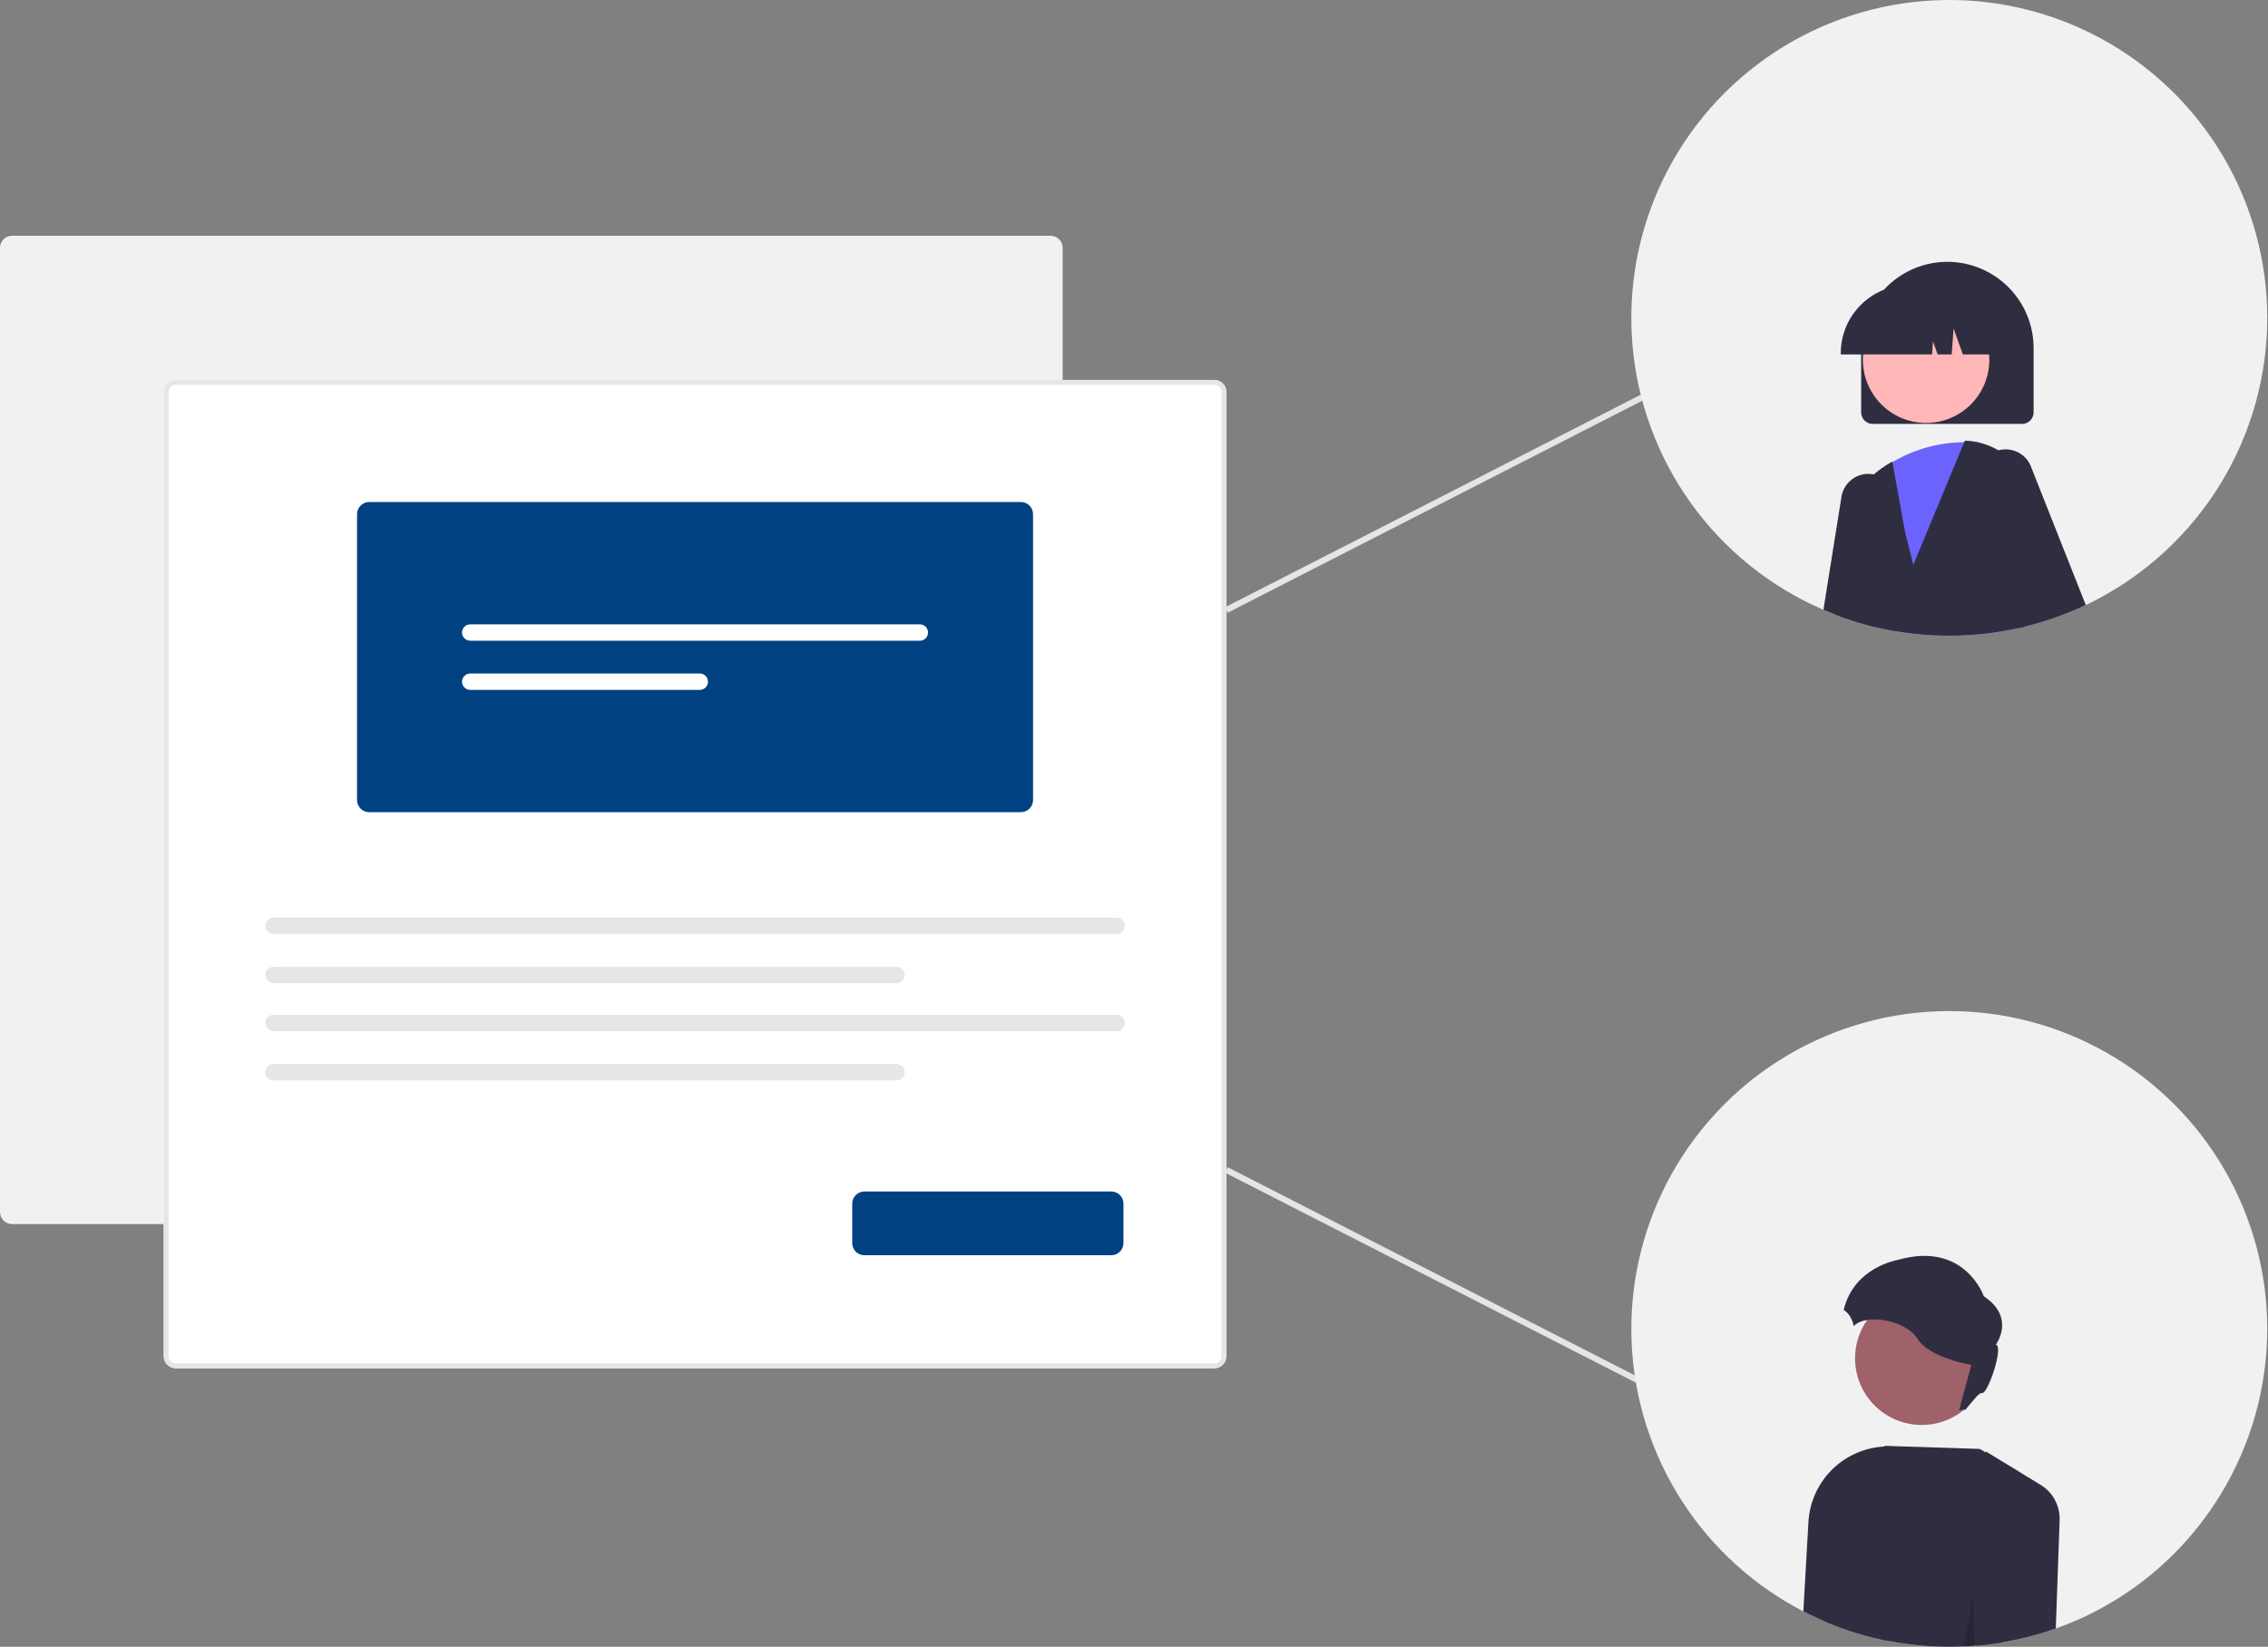 <svg width="749" height="544" viewBox="0 0 749 544" fill="none" xmlns="http://www.w3.org/2000/svg">
<rect x="0" y="0" width="749" height="544" fill="#808080" stroke="none"/>
<g clip-path="url(#clip0_638_2)">
<path d="M346.959 404.361H3.986C2.93 404.359 1.916 403.939 1.169 403.192C0.422 402.444 0.001 401.431 0 400.374V81.866C0.001 80.809 0.422 79.796 1.169 79.049C1.916 78.301 2.93 77.881 3.986 77.879H346.959C348.016 77.881 349.029 78.301 349.776 79.049C350.523 79.796 350.944 80.809 350.945 81.866V400.374C350.944 401.43 350.524 402.444 349.776 403.191C349.029 403.938 348.016 404.359 346.959 404.361Z" fill="#F1F1F1"/>
<path d="M401.023 451.991H58.051C56.994 451.989 55.981 451.569 55.234 450.822C54.486 450.074 54.066 449.061 54.065 448.004V129.496C54.066 128.439 54.486 127.426 55.234 126.678C55.981 125.931 56.994 125.511 58.051 125.509H401.023C402.08 125.511 403.093 125.931 403.84 126.678C404.588 127.426 405.008 128.439 405.01 129.496V448.004C405.008 449.06 404.588 450.074 403.841 450.821C403.093 451.568 402.08 451.989 401.023 451.991Z" fill="white"/>
<path d="M401.023 451.991H58.051C56.994 451.989 55.981 451.569 55.234 450.822C54.486 450.074 54.066 449.061 54.065 448.004V129.496C54.066 128.439 54.486 127.426 55.234 126.678C55.981 125.931 56.994 125.511 58.051 125.509H401.023C402.08 125.511 403.093 125.931 403.84 126.678C404.588 127.426 405.008 128.439 405.01 129.496V448.004C405.008 449.06 404.588 450.074 403.841 450.821C403.093 451.568 402.08 451.989 401.023 451.991ZM58.051 127.101C57.417 127.102 56.81 127.354 56.362 127.802C55.915 128.25 55.662 128.857 55.661 129.49V448.004C55.662 448.637 55.915 449.244 56.362 449.692C56.81 450.14 57.417 450.392 58.051 450.393H401.023C401.657 450.392 402.264 450.14 402.712 449.692C403.16 449.244 403.412 448.637 403.413 448.004V129.496C403.412 128.862 403.159 128.255 402.711 127.807C402.264 127.359 401.657 127.107 401.023 127.106L58.051 127.101Z" fill="#E6E6E6"/>
<path d="M337.174 268.294H121.9C120.844 268.293 119.83 267.873 119.083 267.126C118.336 266.378 117.915 265.365 117.914 264.308V169.835C117.915 168.778 118.336 167.765 119.083 167.018C119.83 166.27 120.844 165.85 121.9 165.849H337.174C338.231 165.85 339.244 166.27 339.991 167.018C340.739 167.765 341.159 168.778 341.16 169.835V264.308C341.159 265.365 340.739 266.378 339.991 267.126C339.244 267.873 338.231 268.293 337.174 268.294Z" fill="#004281"/>
<path d="M155.286 206.246C154.569 206.247 153.882 206.533 153.376 207.04C152.869 207.547 152.585 208.235 152.585 208.952C152.585 209.669 152.869 210.356 153.376 210.864C153.882 211.371 154.569 211.657 155.286 211.658H303.788C304.505 211.657 305.192 211.371 305.699 210.864C306.205 210.356 306.489 209.669 306.489 208.952C306.489 208.235 306.205 207.547 305.699 207.04C305.192 206.533 304.505 206.247 303.788 206.246H155.286Z" fill="white"/>
<path d="M155.286 222.485C154.569 222.486 153.882 222.772 153.376 223.279C152.869 223.787 152.585 224.474 152.585 225.191C152.585 225.908 152.869 226.596 153.376 227.103C153.882 227.61 154.569 227.896 155.286 227.898H231.099C231.816 227.896 232.503 227.61 233.01 227.103C233.516 226.596 233.801 225.908 233.801 225.191C233.801 224.474 233.516 223.787 233.01 223.279C232.503 222.772 231.816 222.486 231.099 222.485H155.286Z" fill="white"/>
<path d="M90.315 303.116C89.599 303.117 88.912 303.403 88.405 303.91C87.899 304.418 87.614 305.105 87.614 305.822C87.614 306.539 87.899 307.227 88.405 307.734C88.912 308.242 89.599 308.527 90.315 308.529H368.758C369.474 308.527 370.162 308.242 370.668 307.734C371.174 307.227 371.459 306.539 371.459 305.822C371.459 305.105 371.174 304.418 370.668 303.91C370.162 303.403 369.474 303.117 368.758 303.116H90.315Z" fill="#E6E6E6"/>
<path d="M90.315 319.355C89.599 319.357 88.912 319.643 88.405 320.15C87.899 320.657 87.614 321.345 87.614 322.062C87.614 322.779 87.899 323.466 88.405 323.974C88.912 324.481 89.599 324.767 90.315 324.768H296.069C296.786 324.767 297.473 324.481 297.979 323.974C298.486 323.466 298.77 322.779 298.77 322.062C298.77 321.345 298.486 320.657 297.979 320.15C297.473 319.643 296.786 319.357 296.069 319.355H90.315Z" fill="#E6E6E6"/>
<path d="M90.315 335.228C89.599 335.229 88.912 335.515 88.405 336.022C87.899 336.529 87.614 337.217 87.614 337.934C87.614 338.651 87.899 339.338 88.405 339.846C88.912 340.353 89.599 340.639 90.315 340.64H368.758C369.474 340.639 370.162 340.353 370.668 339.846C371.174 339.338 371.459 338.651 371.459 337.934C371.459 337.217 371.174 336.529 370.668 336.022C370.162 335.515 369.474 335.229 368.758 335.228H90.315Z" fill="#E6E6E6"/>
<path d="M90.315 351.467C89.599 351.469 88.912 351.754 88.405 352.262C87.899 352.769 87.614 353.457 87.614 354.174C87.614 354.891 87.899 355.578 88.405 356.085C88.912 356.593 89.599 356.879 90.315 356.88H296.069C296.786 356.879 297.473 356.593 297.979 356.085C298.486 355.578 298.77 354.891 298.77 354.174C298.77 353.457 298.486 352.769 297.979 352.262C297.473 351.754 296.786 351.469 296.069 351.467H90.315Z" fill="#E6E6E6"/>
<path d="M367.037 414.651H285.438C284.381 414.65 283.367 414.23 282.62 413.482C281.873 412.735 281.452 411.722 281.451 410.665V397.591C281.452 396.534 281.873 395.521 282.62 394.773C283.367 394.026 284.381 393.606 285.438 393.604H367.037C368.094 393.606 369.107 394.026 369.854 394.773C370.602 395.521 371.022 396.534 371.023 397.591V410.665C371.022 411.722 370.602 412.735 369.854 413.482C369.107 414.23 368.094 414.65 367.037 414.651Z" fill="#004281"/>
<path d="M542.425 130.089L404.56 200.61L405.47 202.391L543.336 131.87L542.425 130.089Z" fill="#E5E5E5"/>
<path d="M405.465 385.6L404.555 387.38L542.431 457.88L543.342 456.1L405.465 385.6Z" fill="#E5E5E5"/>
<path d="M748.756 105C748.751 124.35 743.404 143.323 733.304 159.828C723.204 176.333 708.744 189.729 691.516 198.54C690.626 199 689.726 199.45 688.826 199.87C688.296 200.13 687.766 200.37 687.236 200.61C685.936 201.2 684.616 201.77 683.286 202.3C678.555 204.234 673.684 205.809 668.716 207.01C668.016 207.19 667.296 207.35 666.586 207.51C664.796 207.91 662.993 208.257 661.176 208.55C651.26 210.21 641.158 210.446 631.176 209.25C629.106 209.01 627.053 208.703 625.016 208.33C624.046 208.15 623.076 207.96 622.116 207.76C621.986 207.73 621.856 207.7 621.726 207.68C618.28 206.955 614.875 206.047 611.526 204.96C609.726 204.38 607.936 203.76 606.186 203.08C605.276 202.73 604.376 202.37 603.486 202C603.046 201.82 602.606 201.63 602.176 201.44C584.773 193.937 569.724 181.865 558.626 166.503C547.528 151.14 540.794 133.061 539.139 114.181C537.483 95.302 540.968 76.327 549.224 59.267C557.479 42.208 570.197 27.701 586.029 17.284C601.862 6.868 620.218 0.93 639.152 0.101C658.085 -0.729 676.89 3.581 693.573 12.574C710.255 21.566 724.193 34.906 733.909 51.178C743.624 67.45 748.754 86.048 748.756 105Z" fill="#F1F1F1"/>
<path d="M748.756 439C748.732 455.919 744.632 472.583 736.805 487.582C728.977 502.582 717.651 515.474 703.786 525.17C703.526 525.35 703.266 525.53 703.006 525.7C701.486 526.75 699.936 527.76 698.346 528.71C697.336 529.33 696.306 529.93 695.276 530.52C694.036 531.22 692.786 531.89 691.516 532.54C691.226 532.69 690.936 532.84 690.636 532.98C689.576 533.52 688.506 534.04 687.416 534.53C687.356 534.56 687.296 534.58 687.236 534.61C686.876 534.77 686.506 534.94 686.126 535.1C683.776 536.14 681.376 537.1 678.926 537.96C678.756 538.03 678.576 538.09 678.396 538.15C672.786 540.121 667.014 541.593 661.146 542.55C660.036 542.75 658.916 542.91 657.796 543.06C657.616 543.09 657.426 543.12 657.246 543.14C655.716 543.34 654.176 543.5 652.626 543.63C652.446 543.65 652.266 543.66 652.086 543.67C650.926 543.77 649.756 543.84 648.576 543.89C646.976 543.96 645.376 544 643.756 544C641.486 544 639.229 543.93 636.986 543.79C635.036 543.66 633.096 543.49 631.176 543.25C630.006 543.11 628.836 542.95 627.686 542.77C626.416 542.58 625.146 542.36 623.896 542.12C623.276 542 622.656 541.87 622.036 541.74C621.936 541.72 621.826 541.7 621.726 541.68C620.726 541.47 619.736 541.25 618.756 541C614.87 540.062 611.043 538.893 607.296 537.5C606.016 537.02 604.746 536.52 603.486 536C603.096 535.84 602.706 535.67 602.326 535.5C601.636 535.21 600.956 534.9 600.276 534.59C599.766 534.36 599.256 534.12 598.746 533.88C597.666 533.38 596.606 532.85 595.546 532.3C594.696 531.87 593.846 531.41 593.016 530.95C592.996 530.94 592.986 530.93 592.966 530.92C576.759 521.966 563.208 508.885 553.687 493.004C544.165 477.123 539.013 459.007 538.751 440.493C538.489 421.979 543.127 403.724 552.195 387.581C561.264 371.437 574.44 357.978 590.387 348.569C606.334 339.16 624.486 334.134 643.002 334.003C661.517 333.871 679.739 338.638 695.818 347.819C711.898 357.001 725.263 370.271 734.56 386.284C743.857 402.297 748.755 420.484 748.756 439Z" fill="#F1F1F1"/>
<path d="M643.116 86.49C635.565 86.499 628.326 89.502 622.987 94.841C617.648 100.181 614.645 107.419 614.636 114.97V136.22C614.638 137.234 615.043 138.206 615.761 138.922C616.479 139.638 617.452 140.04 618.466 140.04H667.766C668.78 140.041 669.753 139.639 670.471 138.922C671.189 138.206 671.594 137.234 671.596 136.22V114.97C671.586 107.42 668.582 100.181 663.243 94.843C657.904 89.504 650.666 86.5 643.116 86.49Z" fill="#2F2E41"/>
<path d="M628.566 175.9L625.836 163.6C625.453 161.852 624.558 160.258 623.266 159.02C622.117 158.021 620.771 157.275 619.316 156.83C619.145 156.79 618.976 156.75 618.796 156.72C618.72 156.699 618.643 156.682 618.566 156.67C617.341 156.457 616.085 156.5 614.877 156.795C613.669 157.091 612.535 157.634 611.547 158.389C610.559 159.144 609.738 160.095 609.135 161.183C608.533 162.271 608.162 163.472 608.046 164.71L605.726 179.22L602.176 201.44C602.606 201.63 603.046 201.82 603.486 202C604.376 202.37 605.276 202.73 606.186 203.08C607.936 203.76 609.726 204.38 611.526 204.96C614.875 206.047 618.28 206.955 621.726 207.68C621.856 207.7 621.986 207.73 622.116 207.76C623.076 207.96 624.046 208.15 625.016 208.33L629.866 181.76L628.566 175.9Z" fill="#2F2E41"/>
<path d="M636.091 139.722C647.622 139.722 656.969 130.374 656.969 118.843C656.969 107.312 647.622 97.964 636.091 97.964C624.56 97.964 615.212 107.312 615.212 118.843C615.212 130.374 624.56 139.722 636.091 139.722Z" fill="#FFB7B7"/>
<path d="M658.656 188.72L654.196 153.56L653.256 146.11H653.246L652.826 146.1C651.406 146.05 650.026 146.04 648.667 146.09C640.32 146.125 632.134 148.39 624.956 152.65C623.077 153.796 621.286 155.08 619.596 156.49L619.516 156.57L619.316 156.83L612.226 165.95L612.216 166.13L611.526 204.96C614.876 206.047 618.28 206.955 621.726 207.68C621.856 207.7 621.986 207.73 622.116 207.76C623.076 207.96 624.046 208.15 625.016 208.33C627.056 208.7 629.11 209.007 631.176 209.25C641.159 210.446 651.261 210.21 661.176 208.55L658.656 188.72Z" fill="#6C63FF"/>
<path d="M665.956 153.79C662.671 149.916 658.212 147.219 653.256 146.11H653.246C651.925 145.813 650.579 145.635 649.226 145.58L648.876 145.57L648.666 146.09L631.866 186.59L629.156 175.77L624.956 152.65L624.926 152.48L624.296 152.85C622.35 153.971 620.509 155.266 618.796 156.72C611.981 162.474 607.434 170.463 605.966 179.26C605.538 181.867 605.38 184.511 605.496 187.15L606.186 203.08C607.936 203.76 609.726 204.38 611.526 204.96C614.875 206.047 618.28 206.955 621.726 207.68C621.856 207.7 621.986 207.73 622.116 207.76C623.076 207.96 624.046 208.15 625.016 208.33C627.056 208.7 629.109 209.007 631.176 209.25C641.158 210.446 651.26 210.211 661.176 208.55C662.996 208.26 664.799 207.913 666.586 207.51C667.296 207.35 668.016 207.19 668.716 207.01L667.206 202.56L671.206 171.67C671.615 168.489 671.36 165.257 670.456 162.179C669.552 159.102 668.02 156.245 665.956 153.79Z" fill="#2F2E41"/>
<path d="M670.917 154.65C670.202 152.449 668.665 150.608 666.628 149.511C664.59 148.414 662.207 148.145 659.976 148.76C659.615 148.852 659.261 148.969 658.917 149.11C657.258 149.786 655.839 150.942 654.841 152.43C653.843 153.917 653.313 155.669 653.316 157.46L653.356 176.15L658.656 188.72L666.586 207.51C667.296 207.35 668.016 207.19 668.716 207.01C673.685 205.809 678.555 204.234 683.286 202.3C684.616 201.77 685.936 201.2 687.236 200.61C687.766 200.37 688.296 200.13 688.826 199.87L670.917 154.65Z" fill="#2F2E41"/>
<path d="M634.686 94.14H630.426C624.452 94.142 618.724 96.517 614.501 100.742C610.278 104.967 607.906 110.696 607.906 116.67V117.09H638.056L638.366 112.76L639.906 117.09H644.546L645.166 108.51L648.226 117.09H657.206V116.67C657.201 110.698 654.826 104.972 650.605 100.749C646.383 96.525 640.658 94.148 634.686 94.14Z" fill="#2F2E41"/>
<path d="M625.536 477.88C622.019 477.628 618.487 478.082 615.147 479.214C611.808 480.347 608.729 482.135 606.091 484.474C603.452 486.814 601.308 489.657 599.784 492.836C598.26 496.016 597.387 499.468 597.216 502.99L595.546 532.3C596.606 532.85 597.666 533.38 598.746 533.88C599.256 534.12 599.766 534.36 600.276 534.59C600.956 534.9 601.636 535.21 602.326 535.5C602.706 535.67 603.096 535.84 603.486 536C604.746 536.52 606.016 537.02 607.296 537.5C611.043 538.894 614.87 540.062 618.756 541C619.736 541.25 620.726 541.47 621.726 541.68C621.826 541.7 621.936 541.72 622.036 541.74C622.656 541.87 623.276 542 623.896 542.12L626.016 477.91L625.536 477.88Z" fill="#2F2E41"/>
<path d="M652.626 543.63C654.176 543.5 655.716 543.34 657.246 543.14C657.426 543.12 657.616 543.09 657.796 543.06C658.916 542.91 660.036 542.75 661.146 542.55C661.236 539.84 661.206 537.89 661.206 537.65L666.176 485.86L655.816 479.82L653.796 478.64L622.476 477.63L622.216 477.85L607.176 490.89L602.326 535.5C602.706 535.67 603.096 535.84 603.486 536C604.746 536.52 606.016 537.02 607.296 537.5C611.043 538.893 614.87 540.062 618.756 541C619.736 541.25 620.726 541.47 621.726 541.68C621.826 541.7 621.936 541.72 622.036 541.74C622.656 541.87 623.276 542 623.896 542.12C625.146 542.36 626.416 542.58 627.686 542.77C628.836 542.95 630.006 543.11 631.176 543.25C633.096 543.49 635.036 543.66 636.986 543.79C639.226 543.93 641.483 544 643.756 544C645.376 544 646.976 543.96 648.576 543.89C649.756 543.84 650.926 543.77 652.086 543.67L652.626 543.63Z" fill="#2F2E41"/>
<path d="M673.576 490.32L655.836 479.48L655.816 479.82L652.626 543.63C654.176 543.5 655.716 543.34 657.246 543.14C657.426 543.12 657.616 543.09 657.796 543.06C658.916 542.91 660.036 542.75 661.146 542.55C667.014 541.593 672.786 540.121 678.396 538.15C678.576 538.09 678.756 538.03 678.926 537.96L680.186 502.18C680.273 499.788 679.703 497.417 678.538 495.326C677.372 493.236 675.656 491.504 673.576 490.32Z" fill="#2F2E41"/>
<path d="M634.638 470.724C646.793 470.724 656.647 460.87 656.647 448.715C656.647 436.561 646.793 426.707 634.638 426.707C622.483 426.707 612.63 436.561 612.63 448.715C612.63 460.87 622.483 470.724 634.638 470.724Z" fill="#9F616A"/>
<path d="M626.681 416.219C648.846 409.827 655.137 428.198 655.137 428.198C665.821 435.286 659.132 444.173 659.132 444.173C661.828 444.772 656.438 460.547 654.64 460.148C653.681 459.935 651.215 462.879 649.124 465.67C648.407 465.669 647.691 465.738 646.987 465.876L651.045 450.863C651.045 450.863 637.366 448.767 633.173 442.178C629.16 435.874 615.951 433.883 612.192 438.094C611.97 436.883 611.515 435.727 610.852 434.69C610.339 433.902 609.667 433.23 608.881 432.714C612.204 418.59 626.681 416.219 626.681 416.219Z" fill="#2F2E41"/>
<path opacity="0.2" d="M652.086 543.67C650.926 543.77 649.756 543.84 648.576 543.89L651.656 526.97V528.14L652.086 543.67Z" fill="black"/>
</g>
<defs>
<clipPath id="clip0_638_2">
<rect width="748.756" height="544" fill="white"/>
</clipPath>
</defs>
</svg>
